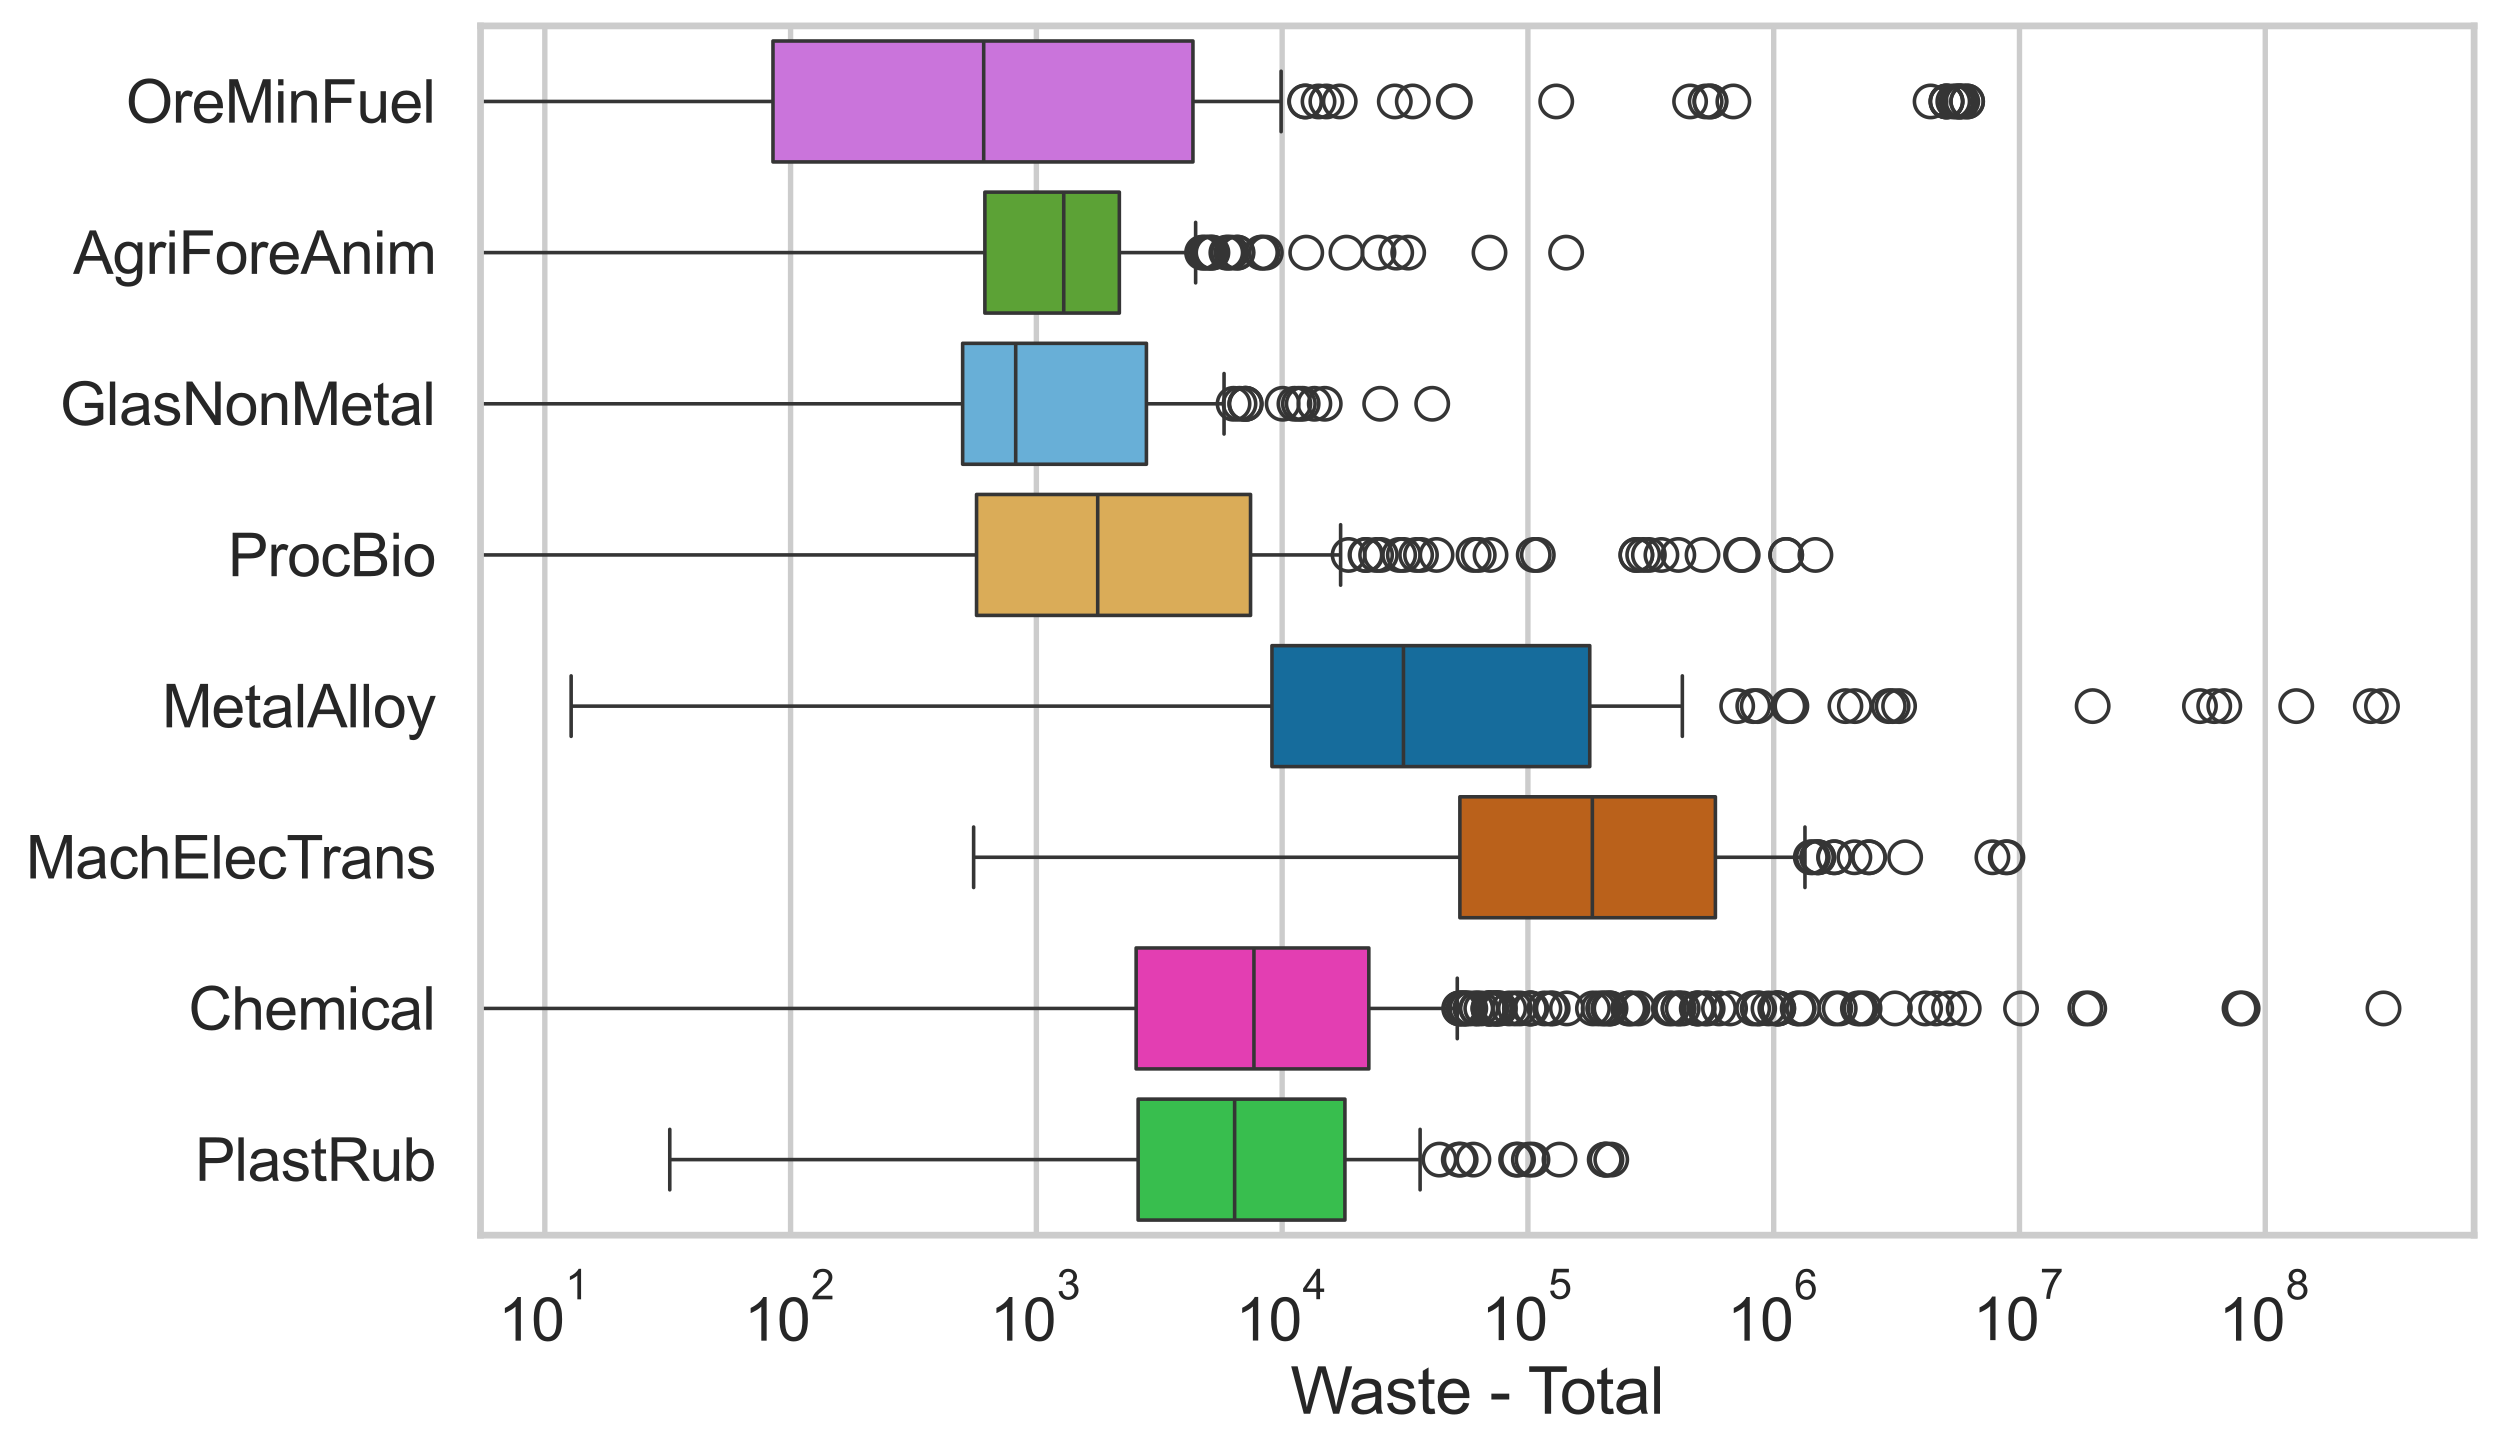 <?xml version="1.0" encoding="utf-8" standalone="no"?>
<!DOCTYPE svg PUBLIC "-//W3C//DTD SVG 1.1//EN"
  "http://www.w3.org/Graphics/SVG/1.1/DTD/svg11.dtd">
<svg xmlns:xlink="http://www.w3.org/1999/xlink" width="695.577pt" height="404.121pt" viewBox="0 0 695.577 404.121" xmlns="http://www.w3.org/2000/svg" version="1.1">
 <defs>
  <style type="text/css">*{stroke-linejoin: round; stroke-linecap: butt}</style>
 </defs>
 <g id="figure_1">
  <g id="patch_1">
   <path d="M 0 404.121 
L 695.577 404.121 
L 695.577 0 
L 0 0 
z
" style="fill: #ffffff"/>
  </g>
  <g id="axes_1">
   <g id="patch_2">
    <path d="M 133.697 343.665 
L 688.377 343.665 
L 688.377 7.2 
L 133.697 7.2 
z
" style="fill: #ffffff"/>
   </g>
   <g id="matplotlib.axis_1">
    <g id="xtick_1">
     <g id="line2d_1">
      <path d="M 151.581 343.665 
L 151.581 7.2 
" clip-path="url(#p5fdd791718)" style="fill: none; stroke: #cccccc; stroke-width: 1.5; stroke-linecap: round"/>
     </g>
     <g id="text_1">
      <!-- $\mathdefault{10^{1}}$ -->
      <g style="fill: #262626" transform="translate(138.628 373.18) scale(0.165 -0.165)">
       <defs>
        <path id="ArialMT-31" d="M 2384 0 
L 1822 0 
L 1822 3584 
Q 1619 3391 1289 3197 
Q 959 3003 697 2906 
L 697 3450 
Q 1169 3672 1522 3987 
Q 1875 4303 2022 4600 
L 2384 4600 
L 2384 0 
z
" transform="scale(0.016)"/>
        <path id="ArialMT-30" d="M 266 2259 
Q 266 3072 433 3567 
Q 600 4063 929 4331 
Q 1259 4600 1759 4600 
Q 2128 4600 2406 4451 
Q 2684 4303 2865 4023 
Q 3047 3744 3150 3342 
Q 3253 2941 3253 2259 
Q 3253 1453 3087 958 
Q 2922 463 2592 192 
Q 2263 -78 1759 -78 
Q 1097 -78 719 397 
Q 266 969 266 2259 
z
M 844 2259 
Q 844 1131 1108 757 
Q 1372 384 1759 384 
Q 2147 384 2411 759 
Q 2675 1134 2675 2259 
Q 2675 3391 2411 3762 
Q 2147 4134 1753 4134 
Q 1366 4134 1134 3806 
Q 844 3388 844 2259 
z
" transform="scale(0.016)"/>
       </defs>
       <use xlink:href="#ArialMT-31" transform="translate(0 0.994)"/>
       <use xlink:href="#ArialMT-30" transform="translate(55.615 0.994)"/>
       <use xlink:href="#ArialMT-31" transform="translate(112.973 70.688) scale(0.7)"/>
      </g>
     </g>
    </g>
    <g id="xtick_2">
     <g id="line2d_2">
      <path d="M 219.964 343.665 
L 219.964 7.2 
" clip-path="url(#p5fdd791718)" style="fill: none; stroke: #cccccc; stroke-width: 1.5; stroke-linecap: round"/>
     </g>
     <g id="text_2">
      <!-- $\mathdefault{10^{2}}$ -->
      <g style="fill: #262626" transform="translate(207.012 373.18) scale(0.165 -0.165)">
       <defs>
        <path id="ArialMT-32" d="M 3222 541 
L 3222 0 
L 194 0 
Q 188 203 259 391 
Q 375 700 629 1000 
Q 884 1300 1366 1694 
Q 2113 2306 2375 2664 
Q 2638 3022 2638 3341 
Q 2638 3675 2398 3904 
Q 2159 4134 1775 4134 
Q 1369 4134 1125 3890 
Q 881 3647 878 3216 
L 300 3275 
Q 359 3922 746 4261 
Q 1134 4600 1788 4600 
Q 2447 4600 2831 4234 
Q 3216 3869 3216 3328 
Q 3216 3053 3103 2787 
Q 2991 2522 2730 2228 
Q 2469 1934 1863 1422 
Q 1356 997 1212 845 
Q 1069 694 975 541 
L 3222 541 
z
" transform="scale(0.016)"/>
       </defs>
       <use xlink:href="#ArialMT-31" transform="translate(0 0.994)"/>
       <use xlink:href="#ArialMT-30" transform="translate(55.615 0.994)"/>
       <use xlink:href="#ArialMT-32" transform="translate(112.973 70.688) scale(0.7)"/>
      </g>
     </g>
    </g>
    <g id="xtick_3">
     <g id="line2d_3">
      <path d="M 288.347 343.665 
L 288.347 7.2 
" clip-path="url(#p5fdd791718)" style="fill: none; stroke: #cccccc; stroke-width: 1.5; stroke-linecap: round"/>
     </g>
     <g id="text_3">
      <!-- $\mathdefault{10^{3}}$ -->
      <g style="fill: #262626" transform="translate(275.395 373.18) scale(0.165 -0.165)">
       <defs>
        <path id="ArialMT-33" d="M 269 1209 
L 831 1284 
Q 928 806 1161 595 
Q 1394 384 1728 384 
Q 2125 384 2398 659 
Q 2672 934 2672 1341 
Q 2672 1728 2419 1979 
Q 2166 2231 1775 2231 
Q 1616 2231 1378 2169 
L 1441 2663 
Q 1497 2656 1531 2656 
Q 1891 2656 2178 2843 
Q 2466 3031 2466 3422 
Q 2466 3731 2256 3934 
Q 2047 4138 1716 4138 
Q 1388 4138 1169 3931 
Q 950 3725 888 3313 
L 325 3413 
Q 428 3978 793 4289 
Q 1159 4600 1703 4600 
Q 2078 4600 2393 4439 
Q 2709 4278 2876 4000 
Q 3044 3722 3044 3409 
Q 3044 3113 2884 2869 
Q 2725 2625 2413 2481 
Q 2819 2388 3044 2092 
Q 3269 1797 3269 1353 
Q 3269 753 2831 336 
Q 2394 -81 1725 -81 
Q 1122 -81 723 278 
Q 325 638 269 1209 
z
" transform="scale(0.016)"/>
       </defs>
       <use xlink:href="#ArialMT-31" transform="translate(0 0.994)"/>
       <use xlink:href="#ArialMT-30" transform="translate(55.615 0.994)"/>
       <use xlink:href="#ArialMT-33" transform="translate(112.973 70.688) scale(0.7)"/>
      </g>
     </g>
    </g>
    <g id="xtick_4">
     <g id="line2d_4">
      <path d="M 356.731 343.665 
L 356.731 7.2 
" clip-path="url(#p5fdd791718)" style="fill: none; stroke: #cccccc; stroke-width: 1.5; stroke-linecap: round"/>
     </g>
     <g id="text_4">
      <!-- $\mathdefault{10^{4}}$ -->
      <g style="fill: #262626" transform="translate(343.778 373.015) scale(0.165 -0.165)">
       <defs>
        <path id="ArialMT-34" d="M 2069 0 
L 2069 1097 
L 81 1097 
L 81 1613 
L 2172 4581 
L 2631 4581 
L 2631 1613 
L 3250 1613 
L 3250 1097 
L 2631 1097 
L 2631 0 
L 2069 0 
z
M 2069 1613 
L 2069 3678 
L 634 1613 
L 2069 1613 
z
" transform="scale(0.016)"/>
       </defs>
       <use xlink:href="#ArialMT-31" transform="translate(0 0.202)"/>
       <use xlink:href="#ArialMT-30" transform="translate(55.615 0.202)"/>
       <use xlink:href="#ArialMT-34" transform="translate(112.973 69.895) scale(0.7)"/>
      </g>
     </g>
    </g>
    <g id="xtick_5">
     <g id="line2d_5">
      <path d="M 425.114 343.665 
L 425.114 7.2 
" clip-path="url(#p5fdd791718)" style="fill: none; stroke: #cccccc; stroke-width: 1.5; stroke-linecap: round"/>
     </g>
     <g id="text_5">
      <!-- $\mathdefault{10^{5}}$ -->
      <g style="fill: #262626" transform="translate(412.162 373.015) scale(0.165 -0.165)">
       <defs>
        <path id="ArialMT-35" d="M 266 1200 
L 856 1250 
Q 922 819 1161 601 
Q 1400 384 1738 384 
Q 2144 384 2425 690 
Q 2706 997 2706 1503 
Q 2706 1984 2436 2262 
Q 2166 2541 1728 2541 
Q 1456 2541 1237 2417 
Q 1019 2294 894 2097 
L 366 2166 
L 809 4519 
L 3088 4519 
L 3088 3981 
L 1259 3981 
L 1013 2750 
Q 1425 3038 1878 3038 
Q 2478 3038 2890 2622 
Q 3303 2206 3303 1553 
Q 3303 931 2941 478 
Q 2500 -78 1738 -78 
Q 1113 -78 717 272 
Q 322 622 266 1200 
z
" transform="scale(0.016)"/>
       </defs>
       <use xlink:href="#ArialMT-31" transform="translate(0 0.88)"/>
       <use xlink:href="#ArialMT-30" transform="translate(55.615 0.88)"/>
       <use xlink:href="#ArialMT-35" transform="translate(112.973 70.573) scale(0.7)"/>
      </g>
     </g>
    </g>
    <g id="xtick_6">
     <g id="line2d_6">
      <path d="M 493.497 343.665 
L 493.497 7.2 
" clip-path="url(#p5fdd791718)" style="fill: none; stroke: #cccccc; stroke-width: 1.5; stroke-linecap: round"/>
     </g>
     <g id="text_6">
      <!-- $\mathdefault{10^{6}}$ -->
      <g style="fill: #262626" transform="translate(480.545 373.18) scale(0.165 -0.165)">
       <defs>
        <path id="ArialMT-36" d="M 3184 3459 
L 2625 3416 
Q 2550 3747 2413 3897 
Q 2184 4138 1850 4138 
Q 1581 4138 1378 3988 
Q 1113 3794 959 3422 
Q 806 3050 800 2363 
Q 1003 2672 1297 2822 
Q 1591 2972 1913 2972 
Q 2475 2972 2870 2558 
Q 3266 2144 3266 1488 
Q 3266 1056 3080 686 
Q 2894 316 2569 119 
Q 2244 -78 1831 -78 
Q 1128 -78 684 439 
Q 241 956 241 2144 
Q 241 3472 731 4075 
Q 1159 4600 1884 4600 
Q 2425 4600 2770 4297 
Q 3116 3994 3184 3459 
z
M 888 1484 
Q 888 1194 1011 928 
Q 1134 663 1356 523 
Q 1578 384 1822 384 
Q 2178 384 2434 671 
Q 2691 959 2691 1453 
Q 2691 1928 2437 2201 
Q 2184 2475 1800 2475 
Q 1419 2475 1153 2201 
Q 888 1928 888 1484 
z
" transform="scale(0.016)"/>
       </defs>
       <use xlink:href="#ArialMT-31" transform="translate(0 0.994)"/>
       <use xlink:href="#ArialMT-30" transform="translate(55.615 0.994)"/>
       <use xlink:href="#ArialMT-36" transform="translate(112.973 70.688) scale(0.7)"/>
      </g>
     </g>
    </g>
    <g id="xtick_7">
     <g id="line2d_7">
      <path d="M 561.881 343.665 
L 561.881 7.2 
" clip-path="url(#p5fdd791718)" style="fill: none; stroke: #cccccc; stroke-width: 1.5; stroke-linecap: round"/>
     </g>
     <g id="text_7">
      <!-- $\mathdefault{10^{7}}$ -->
      <g style="fill: #262626" transform="translate(548.928 373.015) scale(0.165 -0.165)">
       <defs>
        <path id="ArialMT-37" d="M 303 3981 
L 303 4522 
L 3269 4522 
L 3269 4084 
Q 2831 3619 2401 2847 
Q 1972 2075 1738 1259 
Q 1569 684 1522 0 
L 944 0 
Q 953 541 1156 1306 
Q 1359 2072 1739 2783 
Q 2119 3494 2547 3981 
L 303 3981 
z
" transform="scale(0.016)"/>
       </defs>
       <use xlink:href="#ArialMT-31" transform="translate(0 0.847)"/>
       <use xlink:href="#ArialMT-30" transform="translate(55.615 0.847)"/>
       <use xlink:href="#ArialMT-37" transform="translate(112.973 70.541) scale(0.7)"/>
      </g>
     </g>
    </g>
    <g id="xtick_8">
     <g id="line2d_8">
      <path d="M 630.264 343.665 
L 630.264 7.2 
" clip-path="url(#p5fdd791718)" style="fill: none; stroke: #cccccc; stroke-width: 1.5; stroke-linecap: round"/>
     </g>
     <g id="text_8">
      <!-- $\mathdefault{10^{8}}$ -->
      <g style="fill: #262626" transform="translate(617.311 373.18) scale(0.165 -0.165)">
       <defs>
        <path id="ArialMT-38" d="M 1131 2484 
Q 781 2613 612 2850 
Q 444 3088 444 3419 
Q 444 3919 803 4259 
Q 1163 4600 1759 4600 
Q 2359 4600 2725 4251 
Q 3091 3903 3091 3403 
Q 3091 3084 2923 2848 
Q 2756 2613 2416 2484 
Q 2838 2347 3058 2040 
Q 3278 1734 3278 1309 
Q 3278 722 2862 322 
Q 2447 -78 1769 -78 
Q 1091 -78 675 323 
Q 259 725 259 1325 
Q 259 1772 486 2073 
Q 713 2375 1131 2484 
z
M 1019 3438 
Q 1019 3113 1228 2906 
Q 1438 2700 1772 2700 
Q 2097 2700 2305 2904 
Q 2513 3109 2513 3406 
Q 2513 3716 2298 3927 
Q 2084 4138 1766 4138 
Q 1444 4138 1231 3931 
Q 1019 3725 1019 3438 
z
M 838 1322 
Q 838 1081 952 856 
Q 1066 631 1291 507 
Q 1516 384 1775 384 
Q 2178 384 2440 643 
Q 2703 903 2703 1303 
Q 2703 1709 2433 1975 
Q 2163 2241 1756 2241 
Q 1359 2241 1098 1978 
Q 838 1716 838 1322 
z
" transform="scale(0.016)"/>
       </defs>
       <use xlink:href="#ArialMT-31" transform="translate(0 0.994)"/>
       <use xlink:href="#ArialMT-30" transform="translate(55.615 0.994)"/>
       <use xlink:href="#ArialMT-38" transform="translate(112.973 70.688) scale(0.7)"/>
      </g>
     </g>
    </g>
    <g id="xtick_9"/>
    <g id="xtick_10"/>
    <g id="xtick_11"/>
    <g id="xtick_12"/>
    <g id="xtick_13"/>
    <g id="xtick_14"/>
    <g id="xtick_15"/>
    <g id="xtick_16"/>
    <g id="xtick_17"/>
    <g id="xtick_18"/>
    <g id="xtick_19"/>
    <g id="xtick_20"/>
    <g id="xtick_21"/>
    <g id="xtick_22"/>
    <g id="xtick_23"/>
    <g id="xtick_24"/>
    <g id="xtick_25"/>
    <g id="xtick_26"/>
    <g id="xtick_27"/>
    <g id="xtick_28"/>
    <g id="xtick_29"/>
    <g id="xtick_30"/>
    <g id="xtick_31"/>
    <g id="xtick_32"/>
    <g id="xtick_33"/>
    <g id="xtick_34"/>
    <g id="xtick_35"/>
    <g id="xtick_36"/>
    <g id="xtick_37"/>
    <g id="xtick_38"/>
    <g id="xtick_39"/>
    <g id="xtick_40"/>
    <g id="xtick_41"/>
    <g id="xtick_42"/>
    <g id="xtick_43"/>
    <g id="xtick_44"/>
    <g id="xtick_45"/>
    <g id="xtick_46"/>
    <g id="xtick_47"/>
    <g id="xtick_48"/>
    <g id="xtick_49"/>
    <g id="xtick_50"/>
    <g id="xtick_51"/>
    <g id="xtick_52"/>
    <g id="xtick_53"/>
    <g id="xtick_54"/>
    <g id="xtick_55"/>
    <g id="xtick_56"/>
    <g id="xtick_57"/>
    <g id="xtick_58"/>
    <g id="xtick_59"/>
    <g id="xtick_60"/>
    <g id="xtick_61"/>
    <g id="xtick_62"/>
    <g id="xtick_63"/>
    <g id="xtick_64"/>
    <g id="xtick_65"/>
    <g id="xtick_66"/>
    <g id="xtick_67"/>
    <g id="xtick_68"/>
    <g id="xtick_69"/>
    <g id="xtick_70"/>
    <g id="xtick_71"/>
    <g id="xtick_72"/>
    <g id="xtick_73"/>
    <g id="xtick_74"/>
    <g id="text_9">
     <!-- Waste - Total -->
     <g style="fill: #262626" transform="translate(359.024 393.344) scale(0.18 -0.18)">
      <defs>
       <path id="ArialMT-57" d="M 1294 0 
L 78 4581 
L 700 4581 
L 1397 1578 
Q 1509 1106 1591 641 
Q 1766 1375 1797 1488 
L 2669 4581 
L 3400 4581 
L 4056 2263 
Q 4303 1400 4413 641 
Q 4500 1075 4641 1638 
L 5359 4581 
L 5969 4581 
L 4713 0 
L 4128 0 
L 3163 3491 
Q 3041 3928 3019 4028 
Q 2947 3713 2884 3491 
L 1913 0 
L 1294 0 
z
" transform="scale(0.016)"/>
       <path id="ArialMT-61" d="M 2588 409 
Q 2275 144 1986 34 
Q 1697 -75 1366 -75 
Q 819 -75 525 192 
Q 231 459 231 875 
Q 231 1119 342 1320 
Q 453 1522 633 1644 
Q 813 1766 1038 1828 
Q 1203 1872 1538 1913 
Q 2219 1994 2541 2106 
Q 2544 2222 2544 2253 
Q 2544 2597 2384 2738 
Q 2169 2928 1744 2928 
Q 1347 2928 1158 2789 
Q 969 2650 878 2297 
L 328 2372 
Q 403 2725 575 2942 
Q 747 3159 1072 3276 
Q 1397 3394 1825 3394 
Q 2250 3394 2515 3294 
Q 2781 3194 2906 3042 
Q 3031 2891 3081 2659 
Q 3109 2516 3109 2141 
L 3109 1391 
Q 3109 606 3145 398 
Q 3181 191 3288 0 
L 2700 0 
Q 2613 175 2588 409 
z
M 2541 1666 
Q 2234 1541 1622 1453 
Q 1275 1403 1131 1340 
Q 988 1278 909 1158 
Q 831 1038 831 891 
Q 831 666 1001 516 
Q 1172 366 1500 366 
Q 1825 366 2078 508 
Q 2331 650 2450 897 
Q 2541 1088 2541 1459 
L 2541 1666 
z
" transform="scale(0.016)"/>
       <path id="ArialMT-73" d="M 197 991 
L 753 1078 
Q 800 744 1014 566 
Q 1228 388 1613 388 
Q 2000 388 2187 545 
Q 2375 703 2375 916 
Q 2375 1106 2209 1216 
Q 2094 1291 1634 1406 
Q 1016 1563 777 1677 
Q 538 1791 414 1992 
Q 291 2194 291 2438 
Q 291 2659 392 2848 
Q 494 3038 669 3163 
Q 800 3259 1026 3326 
Q 1253 3394 1513 3394 
Q 1903 3394 2198 3281 
Q 2494 3169 2634 2976 
Q 2775 2784 2828 2463 
L 2278 2388 
Q 2241 2644 2061 2787 
Q 1881 2931 1553 2931 
Q 1166 2931 1000 2803 
Q 834 2675 834 2503 
Q 834 2394 903 2306 
Q 972 2216 1119 2156 
Q 1203 2125 1616 2013 
Q 2213 1853 2448 1751 
Q 2684 1650 2818 1456 
Q 2953 1263 2953 975 
Q 2953 694 2789 445 
Q 2625 197 2315 61 
Q 2006 -75 1616 -75 
Q 969 -75 630 194 
Q 291 463 197 991 
z
" transform="scale(0.016)"/>
       <path id="ArialMT-74" d="M 1650 503 
L 1731 6 
Q 1494 -44 1306 -44 
Q 1000 -44 831 53 
Q 663 150 594 308 
Q 525 466 525 972 
L 525 2881 
L 113 2881 
L 113 3319 
L 525 3319 
L 525 4141 
L 1084 4478 
L 1084 3319 
L 1650 3319 
L 1650 2881 
L 1084 2881 
L 1084 941 
Q 1084 700 1114 631 
Q 1144 563 1211 522 
Q 1278 481 1403 481 
Q 1497 481 1650 503 
z
" transform="scale(0.016)"/>
       <path id="ArialMT-65" d="M 2694 1069 
L 3275 997 
Q 3138 488 2766 206 
Q 2394 -75 1816 -75 
Q 1088 -75 661 373 
Q 234 822 234 1631 
Q 234 2469 665 2931 
Q 1097 3394 1784 3394 
Q 2450 3394 2872 2941 
Q 3294 2488 3294 1666 
Q 3294 1616 3291 1516 
L 816 1516 
Q 847 969 1125 678 
Q 1403 388 1819 388 
Q 2128 388 2347 550 
Q 2566 713 2694 1069 
z
M 847 1978 
L 2700 1978 
Q 2663 2397 2488 2606 
Q 2219 2931 1791 2931 
Q 1403 2931 1139 2672 
Q 875 2413 847 1978 
z
" transform="scale(0.016)"/>
       <path id="ArialMT-20" transform="scale(0.016)"/>
       <path id="ArialMT-2d" d="M 203 1375 
L 203 1941 
L 1931 1941 
L 1931 1375 
L 203 1375 
z
" transform="scale(0.016)"/>
       <path id="ArialMT-54" d="M 1659 0 
L 1659 4041 
L 150 4041 
L 150 4581 
L 3781 4581 
L 3781 4041 
L 2266 4041 
L 2266 0 
L 1659 0 
z
" transform="scale(0.016)"/>
       <path id="ArialMT-6f" d="M 213 1659 
Q 213 2581 725 3025 
Q 1153 3394 1769 3394 
Q 2453 3394 2887 2945 
Q 3322 2497 3322 1706 
Q 3322 1066 3130 698 
Q 2938 331 2570 128 
Q 2203 -75 1769 -75 
Q 1072 -75 642 372 
Q 213 819 213 1659 
z
M 791 1659 
Q 791 1022 1069 705 
Q 1347 388 1769 388 
Q 2188 388 2466 706 
Q 2744 1025 2744 1678 
Q 2744 2294 2464 2611 
Q 2184 2928 1769 2928 
Q 1347 2928 1069 2612 
Q 791 2297 791 1659 
z
" transform="scale(0.016)"/>
       <path id="ArialMT-6c" d="M 409 0 
L 409 4581 
L 972 4581 
L 972 0 
L 409 0 
z
" transform="scale(0.016)"/>
      </defs>
      <use xlink:href="#ArialMT-57"/>
      <use xlink:href="#ArialMT-61" transform="translate(90.635 0)"/>
      <use xlink:href="#ArialMT-73" transform="translate(146.25 0)"/>
      <use xlink:href="#ArialMT-74" transform="translate(196.25 0)"/>
      <use xlink:href="#ArialMT-65" transform="translate(224.033 0)"/>
      <use xlink:href="#ArialMT-20" transform="translate(279.648 0)"/>
      <use xlink:href="#ArialMT-2d" transform="translate(307.432 0)"/>
      <use xlink:href="#ArialMT-20" transform="translate(340.732 0)"/>
      <use xlink:href="#ArialMT-54" transform="translate(366.766 0)"/>
      <use xlink:href="#ArialMT-6f" transform="translate(416.725 0)"/>
      <use xlink:href="#ArialMT-74" transform="translate(472.34 0)"/>
      <use xlink:href="#ArialMT-61" transform="translate(500.123 0)"/>
      <use xlink:href="#ArialMT-6c" transform="translate(555.738 0)"/>
     </g>
    </g>
   </g>
   <g id="matplotlib.axis_2">
    <g id="ytick_1">
     <g id="text_10">
      <!-- OreMinFuel -->
      <g style="fill: #262626" transform="translate(35.013 34.134) scale(0.165 -0.165)">
       <defs>
        <path id="ArialMT-4f" d="M 309 2231 
Q 309 3372 921 4017 
Q 1534 4663 2503 4663 
Q 3138 4663 3647 4359 
Q 4156 4056 4423 3514 
Q 4691 2972 4691 2284 
Q 4691 1588 4409 1038 
Q 4128 488 3612 205 
Q 3097 -78 2500 -78 
Q 1853 -78 1343 234 
Q 834 547 571 1087 
Q 309 1628 309 2231 
z
M 934 2222 
Q 934 1394 1379 917 
Q 1825 441 2497 441 
Q 3181 441 3623 922 
Q 4066 1403 4066 2288 
Q 4066 2847 3877 3264 
Q 3688 3681 3323 3911 
Q 2959 4141 2506 4141 
Q 1863 4141 1398 3698 
Q 934 3256 934 2222 
z
" transform="scale(0.016)"/>
        <path id="ArialMT-72" d="M 416 0 
L 416 3319 
L 922 3319 
L 922 2816 
Q 1116 3169 1280 3281 
Q 1444 3394 1641 3394 
Q 1925 3394 2219 3213 
L 2025 2691 
Q 1819 2813 1613 2813 
Q 1428 2813 1281 2702 
Q 1134 2591 1072 2394 
Q 978 2094 978 1738 
L 978 0 
L 416 0 
z
" transform="scale(0.016)"/>
        <path id="ArialMT-4d" d="M 475 0 
L 475 4581 
L 1388 4581 
L 2472 1338 
Q 2622 884 2691 659 
Q 2769 909 2934 1394 
L 4031 4581 
L 4847 4581 
L 4847 0 
L 4263 0 
L 4263 3834 
L 2931 0 
L 2384 0 
L 1059 3900 
L 1059 0 
L 475 0 
z
" transform="scale(0.016)"/>
        <path id="ArialMT-69" d="M 425 3934 
L 425 4581 
L 988 4581 
L 988 3934 
L 425 3934 
z
M 425 0 
L 425 3319 
L 988 3319 
L 988 0 
L 425 0 
z
" transform="scale(0.016)"/>
        <path id="ArialMT-6e" d="M 422 0 
L 422 3319 
L 928 3319 
L 928 2847 
Q 1294 3394 1984 3394 
Q 2284 3394 2536 3286 
Q 2788 3178 2913 3003 
Q 3038 2828 3088 2588 
Q 3119 2431 3119 2041 
L 3119 0 
L 2556 0 
L 2556 2019 
Q 2556 2363 2490 2533 
Q 2425 2703 2258 2804 
Q 2091 2906 1866 2906 
Q 1506 2906 1245 2678 
Q 984 2450 984 1813 
L 984 0 
L 422 0 
z
" transform="scale(0.016)"/>
        <path id="ArialMT-46" d="M 525 0 
L 525 4581 
L 3616 4581 
L 3616 4041 
L 1131 4041 
L 1131 2622 
L 3281 2622 
L 3281 2081 
L 1131 2081 
L 1131 0 
L 525 0 
z
" transform="scale(0.016)"/>
        <path id="ArialMT-75" d="M 2597 0 
L 2597 488 
Q 2209 -75 1544 -75 
Q 1250 -75 995 37 
Q 741 150 617 320 
Q 494 491 444 738 
Q 409 903 409 1263 
L 409 3319 
L 972 3319 
L 972 1478 
Q 972 1038 1006 884 
Q 1059 663 1231 536 
Q 1403 409 1656 409 
Q 1909 409 2131 539 
Q 2353 669 2445 892 
Q 2538 1116 2538 1541 
L 2538 3319 
L 3100 3319 
L 3100 0 
L 2597 0 
z
" transform="scale(0.016)"/>
       </defs>
       <use xlink:href="#ArialMT-4f"/>
       <use xlink:href="#ArialMT-72" transform="translate(77.783 0)"/>
       <use xlink:href="#ArialMT-65" transform="translate(111.084 0)"/>
       <use xlink:href="#ArialMT-4d" transform="translate(166.699 0)"/>
       <use xlink:href="#ArialMT-69" transform="translate(250 0)"/>
       <use xlink:href="#ArialMT-6e" transform="translate(272.217 0)"/>
       <use xlink:href="#ArialMT-46" transform="translate(327.832 0)"/>
       <use xlink:href="#ArialMT-75" transform="translate(388.916 0)"/>
       <use xlink:href="#ArialMT-65" transform="translate(444.531 0)"/>
       <use xlink:href="#ArialMT-6c" transform="translate(500.146 0)"/>
      </g>
     </g>
    </g>
    <g id="ytick_2">
     <g id="text_11">
      <!-- AgriForeAnim -->
      <g style="fill: #262626" transform="translate(20.341 76.192) scale(0.165 -0.165)">
       <defs>
        <path id="ArialMT-41" d="M -9 0 
L 1750 4581 
L 2403 4581 
L 4278 0 
L 3588 0 
L 3053 1388 
L 1138 1388 
L 634 0 
L -9 0 
z
M 1313 1881 
L 2866 1881 
L 2388 3150 
Q 2169 3728 2063 4100 
Q 1975 3659 1816 3225 
L 1313 1881 
z
" transform="scale(0.016)"/>
        <path id="ArialMT-67" d="M 319 -275 
L 866 -356 
Q 900 -609 1056 -725 
Q 1266 -881 1628 -881 
Q 2019 -881 2231 -725 
Q 2444 -569 2519 -288 
Q 2563 -116 2559 434 
Q 2191 0 1641 0 
Q 956 0 581 494 
Q 206 988 206 1678 
Q 206 2153 378 2554 
Q 550 2956 876 3175 
Q 1203 3394 1644 3394 
Q 2231 3394 2613 2919 
L 2613 3319 
L 3131 3319 
L 3131 450 
Q 3131 -325 2973 -648 
Q 2816 -972 2473 -1159 
Q 2131 -1347 1631 -1347 
Q 1038 -1347 672 -1080 
Q 306 -813 319 -275 
z
M 784 1719 
Q 784 1066 1043 766 
Q 1303 466 1694 466 
Q 2081 466 2343 764 
Q 2606 1063 2606 1700 
Q 2606 2309 2336 2618 
Q 2066 2928 1684 2928 
Q 1309 2928 1046 2623 
Q 784 2319 784 1719 
z
" transform="scale(0.016)"/>
        <path id="ArialMT-6d" d="M 422 0 
L 422 3319 
L 925 3319 
L 925 2853 
Q 1081 3097 1340 3245 
Q 1600 3394 1931 3394 
Q 2300 3394 2536 3241 
Q 2772 3088 2869 2813 
Q 3263 3394 3894 3394 
Q 4388 3394 4653 3120 
Q 4919 2847 4919 2278 
L 4919 0 
L 4359 0 
L 4359 2091 
Q 4359 2428 4304 2576 
Q 4250 2725 4106 2815 
Q 3963 2906 3769 2906 
Q 3419 2906 3187 2673 
Q 2956 2441 2956 1928 
L 2956 0 
L 2394 0 
L 2394 2156 
Q 2394 2531 2256 2718 
Q 2119 2906 1806 2906 
Q 1569 2906 1367 2781 
Q 1166 2656 1075 2415 
Q 984 2175 984 1722 
L 984 0 
L 422 0 
z
" transform="scale(0.016)"/>
       </defs>
       <use xlink:href="#ArialMT-41"/>
       <use xlink:href="#ArialMT-67" transform="translate(66.699 0)"/>
       <use xlink:href="#ArialMT-72" transform="translate(122.314 0)"/>
       <use xlink:href="#ArialMT-69" transform="translate(155.615 0)"/>
       <use xlink:href="#ArialMT-46" transform="translate(177.832 0)"/>
       <use xlink:href="#ArialMT-6f" transform="translate(238.916 0)"/>
       <use xlink:href="#ArialMT-72" transform="translate(294.531 0)"/>
       <use xlink:href="#ArialMT-65" transform="translate(327.832 0)"/>
       <use xlink:href="#ArialMT-41" transform="translate(383.447 0)"/>
       <use xlink:href="#ArialMT-6e" transform="translate(450.146 0)"/>
       <use xlink:href="#ArialMT-69" transform="translate(505.762 0)"/>
       <use xlink:href="#ArialMT-6d" transform="translate(527.979 0)"/>
      </g>
     </g>
    </g>
    <g id="ytick_3">
     <g id="text_12">
      <!-- GlasNonMetal -->
      <g style="fill: #262626" transform="translate(16.659 118.25) scale(0.165 -0.165)">
       <defs>
        <path id="ArialMT-47" d="M 2638 1797 
L 2638 2334 
L 4578 2338 
L 4578 638 
Q 4131 281 3656 101 
Q 3181 -78 2681 -78 
Q 2006 -78 1454 211 
Q 903 500 622 1047 
Q 341 1594 341 2269 
Q 341 2938 620 3517 
Q 900 4097 1425 4378 
Q 1950 4659 2634 4659 
Q 3131 4659 3532 4498 
Q 3934 4338 4162 4050 
Q 4391 3763 4509 3300 
L 3963 3150 
Q 3859 3500 3706 3700 
Q 3553 3900 3268 4020 
Q 2984 4141 2638 4141 
Q 2222 4141 1919 4014 
Q 1616 3888 1430 3681 
Q 1244 3475 1141 3228 
Q 966 2803 966 2306 
Q 966 1694 1177 1281 
Q 1388 869 1791 669 
Q 2194 469 2647 469 
Q 3041 469 3416 620 
Q 3791 772 3984 944 
L 3984 1797 
L 2638 1797 
z
" transform="scale(0.016)"/>
        <path id="ArialMT-4e" d="M 488 0 
L 488 4581 
L 1109 4581 
L 3516 984 
L 3516 4581 
L 4097 4581 
L 4097 0 
L 3475 0 
L 1069 3600 
L 1069 0 
L 488 0 
z
" transform="scale(0.016)"/>
       </defs>
       <use xlink:href="#ArialMT-47"/>
       <use xlink:href="#ArialMT-6c" transform="translate(77.783 0)"/>
       <use xlink:href="#ArialMT-61" transform="translate(100 0)"/>
       <use xlink:href="#ArialMT-73" transform="translate(155.615 0)"/>
       <use xlink:href="#ArialMT-4e" transform="translate(205.615 0)"/>
       <use xlink:href="#ArialMT-6f" transform="translate(277.832 0)"/>
       <use xlink:href="#ArialMT-6e" transform="translate(333.447 0)"/>
       <use xlink:href="#ArialMT-4d" transform="translate(389.062 0)"/>
       <use xlink:href="#ArialMT-65" transform="translate(472.363 0)"/>
       <use xlink:href="#ArialMT-74" transform="translate(527.979 0)"/>
       <use xlink:href="#ArialMT-61" transform="translate(555.762 0)"/>
       <use xlink:href="#ArialMT-6c" transform="translate(611.377 0)"/>
      </g>
     </g>
    </g>
    <g id="ytick_4">
     <g id="text_13">
      <!-- ProcBio -->
      <g style="fill: #262626" transform="translate(63.424 160.308) scale(0.165 -0.165)">
       <defs>
        <path id="ArialMT-50" d="M 494 0 
L 494 4581 
L 2222 4581 
Q 2678 4581 2919 4538 
Q 3256 4481 3484 4323 
Q 3713 4166 3852 3881 
Q 3991 3597 3991 3256 
Q 3991 2672 3619 2267 
Q 3247 1863 2275 1863 
L 1100 1863 
L 1100 0 
L 494 0 
z
M 1100 2403 
L 2284 2403 
Q 2872 2403 3119 2622 
Q 3366 2841 3366 3238 
Q 3366 3525 3220 3729 
Q 3075 3934 2838 4000 
Q 2684 4041 2272 4041 
L 1100 4041 
L 1100 2403 
z
" transform="scale(0.016)"/>
        <path id="ArialMT-63" d="M 2588 1216 
L 3141 1144 
Q 3050 572 2676 248 
Q 2303 -75 1759 -75 
Q 1078 -75 664 370 
Q 250 816 250 1647 
Q 250 2184 428 2587 
Q 606 2991 970 3192 
Q 1334 3394 1763 3394 
Q 2303 3394 2647 3120 
Q 2991 2847 3088 2344 
L 2541 2259 
Q 2463 2594 2264 2762 
Q 2066 2931 1784 2931 
Q 1359 2931 1093 2626 
Q 828 2322 828 1663 
Q 828 994 1084 691 
Q 1341 388 1753 388 
Q 2084 388 2306 591 
Q 2528 794 2588 1216 
z
" transform="scale(0.016)"/>
        <path id="ArialMT-42" d="M 469 0 
L 469 4581 
L 2188 4581 
Q 2713 4581 3030 4442 
Q 3347 4303 3526 4014 
Q 3706 3725 3706 3409 
Q 3706 3116 3547 2856 
Q 3388 2597 3066 2438 
Q 3481 2316 3704 2022 
Q 3928 1728 3928 1328 
Q 3928 1006 3792 729 
Q 3656 453 3456 303 
Q 3256 153 2954 76 
Q 2653 0 2216 0 
L 469 0 
z
M 1075 2656 
L 2066 2656 
Q 2469 2656 2644 2709 
Q 2875 2778 2992 2937 
Q 3109 3097 3109 3338 
Q 3109 3566 3000 3739 
Q 2891 3913 2687 3977 
Q 2484 4041 1991 4041 
L 1075 4041 
L 1075 2656 
z
M 1075 541 
L 2216 541 
Q 2509 541 2628 563 
Q 2838 600 2978 687 
Q 3119 775 3209 942 
Q 3300 1109 3300 1328 
Q 3300 1584 3169 1773 
Q 3038 1963 2805 2039 
Q 2572 2116 2134 2116 
L 1075 2116 
L 1075 541 
z
" transform="scale(0.016)"/>
       </defs>
       <use xlink:href="#ArialMT-50"/>
       <use xlink:href="#ArialMT-72" transform="translate(66.699 0)"/>
       <use xlink:href="#ArialMT-6f" transform="translate(100 0)"/>
       <use xlink:href="#ArialMT-63" transform="translate(155.615 0)"/>
       <use xlink:href="#ArialMT-42" transform="translate(205.615 0)"/>
       <use xlink:href="#ArialMT-69" transform="translate(272.314 0)"/>
       <use xlink:href="#ArialMT-6f" transform="translate(294.531 0)"/>
      </g>
     </g>
    </g>
    <g id="ytick_5">
     <g id="text_14">
      <!-- MetalAlloy -->
      <g style="fill: #262626" transform="translate(45.088 202.366) scale(0.165 -0.165)">
       <defs>
        <path id="ArialMT-79" d="M 397 -1278 
L 334 -750 
Q 519 -800 656 -800 
Q 844 -800 956 -737 
Q 1069 -675 1141 -563 
Q 1194 -478 1313 -144 
Q 1328 -97 1363 -6 
L 103 3319 
L 709 3319 
L 1400 1397 
Q 1534 1031 1641 628 
Q 1738 1016 1872 1384 
L 2581 3319 
L 3144 3319 
L 1881 -56 
Q 1678 -603 1566 -809 
Q 1416 -1088 1222 -1217 
Q 1028 -1347 759 -1347 
Q 597 -1347 397 -1278 
z
" transform="scale(0.016)"/>
       </defs>
       <use xlink:href="#ArialMT-4d"/>
       <use xlink:href="#ArialMT-65" transform="translate(83.301 0)"/>
       <use xlink:href="#ArialMT-74" transform="translate(138.916 0)"/>
       <use xlink:href="#ArialMT-61" transform="translate(166.699 0)"/>
       <use xlink:href="#ArialMT-6c" transform="translate(222.314 0)"/>
       <use xlink:href="#ArialMT-41" transform="translate(244.531 0)"/>
       <use xlink:href="#ArialMT-6c" transform="translate(311.23 0)"/>
       <use xlink:href="#ArialMT-6c" transform="translate(333.447 0)"/>
       <use xlink:href="#ArialMT-6f" transform="translate(355.664 0)"/>
       <use xlink:href="#ArialMT-79" transform="translate(411.279 0)"/>
      </g>
     </g>
    </g>
    <g id="ytick_6">
     <g id="text_15">
      <!-- MachElecTrans -->
      <g style="fill: #262626" transform="translate(7.2 244.425) scale(0.165 -0.165)">
       <defs>
        <path id="ArialMT-68" d="M 422 0 
L 422 4581 
L 984 4581 
L 984 2938 
Q 1378 3394 1978 3394 
Q 2347 3394 2619 3248 
Q 2891 3103 3008 2847 
Q 3125 2591 3125 2103 
L 3125 0 
L 2563 0 
L 2563 2103 
Q 2563 2525 2380 2717 
Q 2197 2909 1863 2909 
Q 1613 2909 1392 2779 
Q 1172 2650 1078 2428 
Q 984 2206 984 1816 
L 984 0 
L 422 0 
z
" transform="scale(0.016)"/>
        <path id="ArialMT-45" d="M 506 0 
L 506 4581 
L 3819 4581 
L 3819 4041 
L 1113 4041 
L 1113 2638 
L 3647 2638 
L 3647 2100 
L 1113 2100 
L 1113 541 
L 3925 541 
L 3925 0 
L 506 0 
z
" transform="scale(0.016)"/>
       </defs>
       <use xlink:href="#ArialMT-4d"/>
       <use xlink:href="#ArialMT-61" transform="translate(83.301 0)"/>
       <use xlink:href="#ArialMT-63" transform="translate(138.916 0)"/>
       <use xlink:href="#ArialMT-68" transform="translate(188.916 0)"/>
       <use xlink:href="#ArialMT-45" transform="translate(244.531 0)"/>
       <use xlink:href="#ArialMT-6c" transform="translate(311.23 0)"/>
       <use xlink:href="#ArialMT-65" transform="translate(333.447 0)"/>
       <use xlink:href="#ArialMT-63" transform="translate(389.062 0)"/>
       <use xlink:href="#ArialMT-54" transform="translate(439.062 0)"/>
       <use xlink:href="#ArialMT-72" transform="translate(496.396 0)"/>
       <use xlink:href="#ArialMT-61" transform="translate(529.697 0)"/>
       <use xlink:href="#ArialMT-6e" transform="translate(585.312 0)"/>
       <use xlink:href="#ArialMT-73" transform="translate(640.928 0)"/>
      </g>
     </g>
    </g>
    <g id="ytick_7">
     <g id="text_16">
      <!-- Chemical -->
      <g style="fill: #262626" transform="translate(52.428 286.483) scale(0.165 -0.165)">
       <defs>
        <path id="ArialMT-43" d="M 3763 1606 
L 4369 1453 
Q 4178 706 3683 314 
Q 3188 -78 2472 -78 
Q 1731 -78 1267 223 
Q 803 525 561 1097 
Q 319 1669 319 2325 
Q 319 3041 592 3573 
Q 866 4106 1370 4382 
Q 1875 4659 2481 4659 
Q 3169 4659 3637 4309 
Q 4106 3959 4291 3325 
L 3694 3184 
Q 3534 3684 3231 3912 
Q 2928 4141 2469 4141 
Q 1941 4141 1586 3887 
Q 1231 3634 1087 3207 
Q 944 2781 944 2328 
Q 944 1744 1114 1308 
Q 1284 872 1643 656 
Q 2003 441 2422 441 
Q 2931 441 3284 734 
Q 3638 1028 3763 1606 
z
" transform="scale(0.016)"/>
       </defs>
       <use xlink:href="#ArialMT-43"/>
       <use xlink:href="#ArialMT-68" transform="translate(72.217 0)"/>
       <use xlink:href="#ArialMT-65" transform="translate(127.832 0)"/>
       <use xlink:href="#ArialMT-6d" transform="translate(183.447 0)"/>
       <use xlink:href="#ArialMT-69" transform="translate(266.748 0)"/>
       <use xlink:href="#ArialMT-63" transform="translate(288.965 0)"/>
       <use xlink:href="#ArialMT-61" transform="translate(338.965 0)"/>
       <use xlink:href="#ArialMT-6c" transform="translate(394.58 0)"/>
      </g>
     </g>
    </g>
    <g id="ytick_8">
     <g id="text_17">
      <!-- PlastRub -->
      <g style="fill: #262626" transform="translate(54.248 328.541) scale(0.165 -0.165)">
       <defs>
        <path id="ArialMT-52" d="M 503 0 
L 503 4581 
L 2534 4581 
Q 3147 4581 3465 4457 
Q 3784 4334 3975 4021 
Q 4166 3709 4166 3331 
Q 4166 2844 3850 2509 
Q 3534 2175 2875 2084 
Q 3116 1969 3241 1856 
Q 3506 1613 3744 1247 
L 4541 0 
L 3778 0 
L 3172 953 
Q 2906 1366 2734 1584 
Q 2563 1803 2427 1890 
Q 2291 1978 2150 2013 
Q 2047 2034 1813 2034 
L 1109 2034 
L 1109 0 
L 503 0 
z
M 1109 2559 
L 2413 2559 
Q 2828 2559 3062 2645 
Q 3297 2731 3419 2920 
Q 3541 3109 3541 3331 
Q 3541 3656 3305 3865 
Q 3069 4075 2559 4075 
L 1109 4075 
L 1109 2559 
z
" transform="scale(0.016)"/>
        <path id="ArialMT-62" d="M 941 0 
L 419 0 
L 419 4581 
L 981 4581 
L 981 2947 
Q 1338 3394 1891 3394 
Q 2197 3394 2470 3270 
Q 2744 3147 2920 2923 
Q 3097 2700 3197 2384 
Q 3297 2069 3297 1709 
Q 3297 856 2875 390 
Q 2453 -75 1863 -75 
Q 1275 -75 941 416 
L 941 0 
z
M 934 1684 
Q 934 1088 1097 822 
Q 1363 388 1816 388 
Q 2184 388 2453 708 
Q 2722 1028 2722 1663 
Q 2722 2313 2464 2622 
Q 2206 2931 1841 2931 
Q 1472 2931 1203 2611 
Q 934 2291 934 1684 
z
" transform="scale(0.016)"/>
       </defs>
       <use xlink:href="#ArialMT-50"/>
       <use xlink:href="#ArialMT-6c" transform="translate(66.699 0)"/>
       <use xlink:href="#ArialMT-61" transform="translate(88.916 0)"/>
       <use xlink:href="#ArialMT-73" transform="translate(144.531 0)"/>
       <use xlink:href="#ArialMT-74" transform="translate(194.531 0)"/>
       <use xlink:href="#ArialMT-52" transform="translate(222.314 0)"/>
       <use xlink:href="#ArialMT-75" transform="translate(294.531 0)"/>
       <use xlink:href="#ArialMT-62" transform="translate(350.146 0)"/>
      </g>
     </g>
    </g>
   </g>
   <g id="patch_3">
    <path d="M 215.067 11.406 
L 215.067 45.052 
L 331.913 45.052 
L 331.913 11.406 
L 215.067 11.406 
z
" clip-path="url(#p5fdd791718)" style="fill: #ca74db; stroke: #353535; stroke-linejoin: miter"/>
   </g>
   <g id="line2d_9">
    <path d="M 215.067 28.229 
L -1 28.229 
" clip-path="url(#p5fdd791718)" style="fill: none; stroke: #353535"/>
   </g>
   <g id="line2d_10">
    <path d="M 331.913 28.229 
L 356.449 28.229 
" clip-path="url(#p5fdd791718)" style="fill: none; stroke: #353535"/>
   </g>
   <g id="line2d_11">
    <path clip-path="url(#p5fdd791718)" style="fill: none; stroke: #353535; stroke-linecap: round"/>
   </g>
   <g id="line2d_12">
    <path d="M 356.449 19.817 
L 356.449 36.641 
" clip-path="url(#p5fdd791718)" style="fill: none; stroke: #353535; stroke-linecap: round"/>
   </g>
   <g id="line2d_13">
    <defs>
     <path id="mb031764ac6" d="M 0 4.5 
C 1.193 4.5 2.338 4.026 3.182 3.182 
C 4.026 2.338 4.5 1.193 4.5 0 
C 4.5 -1.193 4.026 -2.338 3.182 -3.182 
C 2.338 -4.026 1.193 -4.5 0 -4.5 
C -1.193 -4.5 -2.338 -4.026 -3.182 -3.182 
C -4.026 -2.338 -4.5 -1.193 -4.5 0 
C -4.5 1.193 -4.026 2.338 -3.182 3.182 
C -2.338 4.026 -1.193 4.5 0 4.5 
z
" style="stroke: #353535"/>
    </defs>
    <g clip-path="url(#p5fdd791718)">
     <use xlink:href="#mb031764ac6" x="545.32" y="28.229" style="fill-opacity: 0; stroke: #353535"/>
     <use xlink:href="#mb031764ac6" x="541.608" y="28.229" style="fill-opacity: 0; stroke: #353535"/>
     <use xlink:href="#mb031764ac6" x="474.573" y="28.229" style="fill-opacity: 0; stroke: #353535"/>
     <use xlink:href="#mb031764ac6" x="393.073" y="28.229" style="fill-opacity: 0; stroke: #353535"/>
     <use xlink:href="#mb031764ac6" x="482.275" y="28.229" style="fill-opacity: 0; stroke: #353535"/>
     <use xlink:href="#mb031764ac6" x="404.775" y="28.229" style="fill-opacity: 0; stroke: #353535"/>
     <use xlink:href="#mb031764ac6" x="432.993" y="28.229" style="fill-opacity: 0; stroke: #353535"/>
     <use xlink:href="#mb031764ac6" x="363.222" y="28.229" style="fill-opacity: 0; stroke: #353535"/>
     <use xlink:href="#mb031764ac6" x="363.12" y="28.229" style="fill-opacity: 0; stroke: #353535"/>
     <use xlink:href="#mb031764ac6" x="547.308" y="28.229" style="fill-opacity: 0; stroke: #353535"/>
     <use xlink:href="#mb031764ac6" x="388.074" y="28.229" style="fill-opacity: 0; stroke: #353535"/>
     <use xlink:href="#mb031764ac6" x="475.953" y="28.229" style="fill-opacity: 0; stroke: #353535"/>
     <use xlink:href="#mb031764ac6" x="545.963" y="28.229" style="fill-opacity: 0; stroke: #353535"/>
     <use xlink:href="#mb031764ac6" x="544.347" y="28.229" style="fill-opacity: 0; stroke: #353535"/>
     <use xlink:href="#mb031764ac6" x="475.836" y="28.229" style="fill-opacity: 0; stroke: #353535"/>
     <use xlink:href="#mb031764ac6" x="541.593" y="28.229" style="fill-opacity: 0; stroke: #353535"/>
     <use xlink:href="#mb031764ac6" x="369.03" y="28.229" style="fill-opacity: 0; stroke: #353535"/>
     <use xlink:href="#mb031764ac6" x="545.056" y="28.229" style="fill-opacity: 0; stroke: #353535"/>
     <use xlink:href="#mb031764ac6" x="547.315" y="28.229" style="fill-opacity: 0; stroke: #353535"/>
     <use xlink:href="#mb031764ac6" x="372.751" y="28.229" style="fill-opacity: 0; stroke: #353535"/>
     <use xlink:href="#mb031764ac6" x="470.235" y="28.229" style="fill-opacity: 0; stroke: #353535"/>
     <use xlink:href="#mb031764ac6" x="404.51" y="28.229" style="fill-opacity: 0; stroke: #353535"/>
     <use xlink:href="#mb031764ac6" x="366.853" y="28.229" style="fill-opacity: 0; stroke: #353535"/>
     <use xlink:href="#mb031764ac6" x="541.533" y="28.229" style="fill-opacity: 0; stroke: #353535"/>
     <use xlink:href="#mb031764ac6" x="545.062" y="28.229" style="fill-opacity: 0; stroke: #353535"/>
     <use xlink:href="#mb031764ac6" x="543.466" y="28.229" style="fill-opacity: 0; stroke: #353535"/>
     <use xlink:href="#mb031764ac6" x="537.148" y="28.229" style="fill-opacity: 0; stroke: #353535"/>
    </g>
   </g>
   <g id="patch_4">
    <path d="M 274.022 53.464 
L 274.022 87.11 
L 311.435 87.11 
L 311.435 53.464 
L 274.022 53.464 
z
" clip-path="url(#p5fdd791718)" style="fill: #5ca236; stroke: #353535; stroke-linejoin: miter"/>
   </g>
   <g id="line2d_14">
    <path d="M 274.022 70.287 
L -1 70.287 
" clip-path="url(#p5fdd791718)" style="fill: none; stroke: #353535"/>
   </g>
   <g id="line2d_15">
    <path d="M 311.435 70.287 
L 332.662 70.287 
" clip-path="url(#p5fdd791718)" style="fill: none; stroke: #353535"/>
   </g>
   <g id="line2d_16">
    <path clip-path="url(#p5fdd791718)" style="fill: none; stroke: #353535; stroke-linecap: round"/>
   </g>
   <g id="line2d_17">
    <path d="M 332.662 61.875 
L 332.662 78.699 
" clip-path="url(#p5fdd791718)" style="fill: none; stroke: #353535; stroke-linecap: round"/>
   </g>
   <g id="line2d_18">
    <g clip-path="url(#p5fdd791718)">
     <use xlink:href="#mb031764ac6" x="335.821" y="70.287" style="fill-opacity: 0; stroke: #353535"/>
     <use xlink:href="#mb031764ac6" x="351.232" y="70.287" style="fill-opacity: 0; stroke: #353535"/>
     <use xlink:href="#mb031764ac6" x="337.337" y="70.287" style="fill-opacity: 0; stroke: #353535"/>
     <use xlink:href="#mb031764ac6" x="337.173" y="70.287" style="fill-opacity: 0; stroke: #353535"/>
     <use xlink:href="#mb031764ac6" x="363.437" y="70.287" style="fill-opacity: 0; stroke: #353535"/>
     <use xlink:href="#mb031764ac6" x="350.856" y="70.287" style="fill-opacity: 0; stroke: #353535"/>
     <use xlink:href="#mb031764ac6" x="344.201" y="70.287" style="fill-opacity: 0; stroke: #353535"/>
     <use xlink:href="#mb031764ac6" x="341.208" y="70.287" style="fill-opacity: 0; stroke: #353535"/>
     <use xlink:href="#mb031764ac6" x="435.745" y="70.287" style="fill-opacity: 0; stroke: #353535"/>
     <use xlink:href="#mb031764ac6" x="414.423" y="70.287" style="fill-opacity: 0; stroke: #353535"/>
     <use xlink:href="#mb031764ac6" x="391.798" y="70.287" style="fill-opacity: 0; stroke: #353535"/>
     <use xlink:href="#mb031764ac6" x="352.2" y="70.287" style="fill-opacity: 0; stroke: #353535"/>
     <use xlink:href="#mb031764ac6" x="344.343" y="70.287" style="fill-opacity: 0; stroke: #353535"/>
     <use xlink:href="#mb031764ac6" x="334.995" y="70.287" style="fill-opacity: 0; stroke: #353535"/>
     <use xlink:href="#mb031764ac6" x="388.467" y="70.287" style="fill-opacity: 0; stroke: #353535"/>
     <use xlink:href="#mb031764ac6" x="374.624" y="70.287" style="fill-opacity: 0; stroke: #353535"/>
     <use xlink:href="#mb031764ac6" x="383.538" y="70.287" style="fill-opacity: 0; stroke: #353535"/>
     <use xlink:href="#mb031764ac6" x="341.683" y="70.287" style="fill-opacity: 0; stroke: #353535"/>
     <use xlink:href="#mb031764ac6" x="336.509" y="70.287" style="fill-opacity: 0; stroke: #353535"/>
     <use xlink:href="#mb031764ac6" x="334.452" y="70.287" style="fill-opacity: 0; stroke: #353535"/>
     <use xlink:href="#mb031764ac6" x="342.602" y="70.287" style="fill-opacity: 0; stroke: #353535"/>
    </g>
   </g>
   <g id="patch_5">
    <path d="M 267.839 95.522 
L 267.839 129.168 
L 318.968 129.168 
L 318.968 95.522 
L 267.839 95.522 
z
" clip-path="url(#p5fdd791718)" style="fill: #68afd7; stroke: #353535; stroke-linejoin: miter"/>
   </g>
   <g id="line2d_19">
    <path d="M 267.839 112.345 
L -1 112.345 
" clip-path="url(#p5fdd791718)" style="fill: none; stroke: #353535"/>
   </g>
   <g id="line2d_20">
    <path d="M 318.968 112.345 
L 340.569 112.345 
" clip-path="url(#p5fdd791718)" style="fill: none; stroke: #353535"/>
   </g>
   <g id="line2d_21">
    <path clip-path="url(#p5fdd791718)" style="fill: none; stroke: #353535; stroke-linecap: round"/>
   </g>
   <g id="line2d_22">
    <path d="M 340.569 103.934 
L 340.569 120.757 
" clip-path="url(#p5fdd791718)" style="fill: none; stroke: #353535; stroke-linecap: round"/>
   </g>
   <g id="line2d_23">
    <g clip-path="url(#p5fdd791718)">
     <use xlink:href="#mb031764ac6" x="365.699" y="112.345" style="fill-opacity: 0; stroke: #353535"/>
     <use xlink:href="#mb031764ac6" x="346.491" y="112.345" style="fill-opacity: 0; stroke: #353535"/>
     <use xlink:href="#mb031764ac6" x="398.486" y="112.345" style="fill-opacity: 0; stroke: #353535"/>
     <use xlink:href="#mb031764ac6" x="361.392" y="112.345" style="fill-opacity: 0; stroke: #353535"/>
     <use xlink:href="#mb031764ac6" x="360.153" y="112.345" style="fill-opacity: 0; stroke: #353535"/>
     <use xlink:href="#mb031764ac6" x="344.879" y="112.345" style="fill-opacity: 0; stroke: #353535"/>
     <use xlink:href="#mb031764ac6" x="368.587" y="112.345" style="fill-opacity: 0; stroke: #353535"/>
     <use xlink:href="#mb031764ac6" x="384.013" y="112.345" style="fill-opacity: 0; stroke: #353535"/>
     <use xlink:href="#mb031764ac6" x="362.44" y="112.345" style="fill-opacity: 0; stroke: #353535"/>
     <use xlink:href="#mb031764ac6" x="346.492" y="112.345" style="fill-opacity: 0; stroke: #353535"/>
     <use xlink:href="#mb031764ac6" x="346.616" y="112.345" style="fill-opacity: 0; stroke: #353535"/>
     <use xlink:href="#mb031764ac6" x="356.875" y="112.345" style="fill-opacity: 0; stroke: #353535"/>
     <use xlink:href="#mb031764ac6" x="343.215" y="112.345" style="fill-opacity: 0; stroke: #353535"/>
    </g>
   </g>
   <g id="patch_6">
    <path d="M 271.707 137.58 
L 271.707 171.226 
L 347.938 171.226 
L 347.938 137.58 
L 271.707 137.58 
z
" clip-path="url(#p5fdd791718)" style="fill: #daac58; stroke: #353535; stroke-linejoin: miter"/>
   </g>
   <g id="line2d_24">
    <path d="M 271.707 154.403 
L -1 154.403 
" clip-path="url(#p5fdd791718)" style="fill: none; stroke: #353535"/>
   </g>
   <g id="line2d_25">
    <path d="M 347.938 154.403 
L 373.001 154.403 
" clip-path="url(#p5fdd791718)" style="fill: none; stroke: #353535"/>
   </g>
   <g id="line2d_26">
    <path clip-path="url(#p5fdd791718)" style="fill: none; stroke: #353535; stroke-linecap: round"/>
   </g>
   <g id="line2d_27">
    <path d="M 373.001 145.992 
L 373.001 162.815 
" clip-path="url(#p5fdd791718)" style="fill: none; stroke: #353535; stroke-linecap: round"/>
   </g>
   <g id="line2d_28">
    <g clip-path="url(#p5fdd791718)">
     <use xlink:href="#mb031764ac6" x="409.994" y="154.403" style="fill-opacity: 0; stroke: #353535"/>
     <use xlink:href="#mb031764ac6" x="496.971" y="154.403" style="fill-opacity: 0; stroke: #353535"/>
     <use xlink:href="#mb031764ac6" x="384.183" y="154.403" style="fill-opacity: 0; stroke: #353535"/>
     <use xlink:href="#mb031764ac6" x="399.691" y="154.403" style="fill-opacity: 0; stroke: #353535"/>
     <use xlink:href="#mb031764ac6" x="455.28" y="154.403" style="fill-opacity: 0; stroke: #353535"/>
     <use xlink:href="#mb031764ac6" x="427.869" y="154.403" style="fill-opacity: 0; stroke: #353535"/>
     <use xlink:href="#mb031764ac6" x="458.771" y="154.403" style="fill-opacity: 0; stroke: #353535"/>
     <use xlink:href="#mb031764ac6" x="473.694" y="154.403" style="fill-opacity: 0; stroke: #353535"/>
     <use xlink:href="#mb031764ac6" x="414.708" y="154.403" style="fill-opacity: 0; stroke: #353535"/>
     <use xlink:href="#mb031764ac6" x="375.215" y="154.403" style="fill-opacity: 0; stroke: #353535"/>
     <use xlink:href="#mb031764ac6" x="484.412" y="154.403" style="fill-opacity: 0; stroke: #353535"/>
     <use xlink:href="#mb031764ac6" x="496.968" y="154.403" style="fill-opacity: 0; stroke: #353535"/>
     <use xlink:href="#mb031764ac6" x="395.365" y="154.403" style="fill-opacity: 0; stroke: #353535"/>
     <use xlink:href="#mb031764ac6" x="505.1" y="154.403" style="fill-opacity: 0; stroke: #353535"/>
     <use xlink:href="#mb031764ac6" x="411.434" y="154.403" style="fill-opacity: 0; stroke: #353535"/>
     <use xlink:href="#mb031764ac6" x="455.301" y="154.403" style="fill-opacity: 0; stroke: #353535"/>
     <use xlink:href="#mb031764ac6" x="389.288" y="154.403" style="fill-opacity: 0; stroke: #353535"/>
     <use xlink:href="#mb031764ac6" x="466.962" y="154.403" style="fill-opacity: 0; stroke: #353535"/>
     <use xlink:href="#mb031764ac6" x="380.123" y="154.403" style="fill-opacity: 0; stroke: #353535"/>
     <use xlink:href="#mb031764ac6" x="462.257" y="154.403" style="fill-opacity: 0; stroke: #353535"/>
     <use xlink:href="#mb031764ac6" x="484.872" y="154.403" style="fill-opacity: 0; stroke: #353535"/>
     <use xlink:href="#mb031764ac6" x="382.877" y="154.403" style="fill-opacity: 0; stroke: #353535"/>
     <use xlink:href="#mb031764ac6" x="426.73" y="154.403" style="fill-opacity: 0; stroke: #353535"/>
     <use xlink:href="#mb031764ac6" x="390.582" y="154.403" style="fill-opacity: 0; stroke: #353535"/>
     <use xlink:href="#mb031764ac6" x="379.92" y="154.403" style="fill-opacity: 0; stroke: #353535"/>
     <use xlink:href="#mb031764ac6" x="457.182" y="154.403" style="fill-opacity: 0; stroke: #353535"/>
     <use xlink:href="#mb031764ac6" x="394.012" y="154.403" style="fill-opacity: 0; stroke: #353535"/>
    </g>
   </g>
   <g id="patch_7">
    <path d="M 353.898 179.638 
L 353.898 213.285 
L 442.317 213.285 
L 442.317 179.638 
L 353.898 179.638 
z
" clip-path="url(#p5fdd791718)" style="fill: #166c9c; stroke: #353535; stroke-linejoin: miter"/>
   </g>
   <g id="line2d_29">
    <path d="M 353.898 196.461 
L 158.91 196.461 
" clip-path="url(#p5fdd791718)" style="fill: none; stroke: #353535"/>
   </g>
   <g id="line2d_30">
    <path d="M 442.317 196.461 
L 468.081 196.461 
" clip-path="url(#p5fdd791718)" style="fill: none; stroke: #353535"/>
   </g>
   <g id="line2d_31">
    <path d="M 158.91 188.05 
L 158.91 204.873 
" clip-path="url(#p5fdd791718)" style="fill: none; stroke: #353535; stroke-linecap: round"/>
   </g>
   <g id="line2d_32">
    <path d="M 468.081 188.05 
L 468.081 204.873 
" clip-path="url(#p5fdd791718)" style="fill: none; stroke: #353535; stroke-linecap: round"/>
   </g>
   <g id="line2d_33">
    <g clip-path="url(#p5fdd791718)">
     <use xlink:href="#mb031764ac6" x="638.89" y="196.461" style="fill-opacity: 0; stroke: #353535"/>
     <use xlink:href="#mb031764ac6" x="525.516" y="196.461" style="fill-opacity: 0; stroke: #353535"/>
     <use xlink:href="#mb031764ac6" x="489.028" y="196.461" style="fill-opacity: 0; stroke: #353535"/>
     <use xlink:href="#mb031764ac6" x="612.1" y="196.461" style="fill-opacity: 0; stroke: #353535"/>
     <use xlink:href="#mb031764ac6" x="526.573" y="196.461" style="fill-opacity: 0; stroke: #353535"/>
     <use xlink:href="#mb031764ac6" x="513.452" y="196.461" style="fill-opacity: 0; stroke: #353535"/>
     <use xlink:href="#mb031764ac6" x="659.643" y="196.461" style="fill-opacity: 0; stroke: #353535"/>
     <use xlink:href="#mb031764ac6" x="662.736" y="196.461" style="fill-opacity: 0; stroke: #353535"/>
     <use xlink:href="#mb031764ac6" x="616.067" y="196.461" style="fill-opacity: 0; stroke: #353535"/>
     <use xlink:href="#mb031764ac6" x="497.568" y="196.461" style="fill-opacity: 0; stroke: #353535"/>
     <use xlink:href="#mb031764ac6" x="528.382" y="196.461" style="fill-opacity: 0; stroke: #353535"/>
     <use xlink:href="#mb031764ac6" x="582.242" y="196.461" style="fill-opacity: 0; stroke: #353535"/>
     <use xlink:href="#mb031764ac6" x="618.862" y="196.461" style="fill-opacity: 0; stroke: #353535"/>
     <use xlink:href="#mb031764ac6" x="487.814" y="196.461" style="fill-opacity: 0; stroke: #353535"/>
     <use xlink:href="#mb031764ac6" x="498.418" y="196.461" style="fill-opacity: 0; stroke: #353535"/>
     <use xlink:href="#mb031764ac6" x="516.081" y="196.461" style="fill-opacity: 0; stroke: #353535"/>
     <use xlink:href="#mb031764ac6" x="483.339" y="196.461" style="fill-opacity: 0; stroke: #353535"/>
    </g>
   </g>
   <g id="patch_8">
    <path d="M 406.184 221.696 
L 406.184 255.343 
L 477.275 255.343 
L 477.275 221.696 
L 406.184 221.696 
z
" clip-path="url(#p5fdd791718)" style="fill: #ba611b; stroke: #353535; stroke-linejoin: miter"/>
   </g>
   <g id="line2d_34">
    <path d="M 406.184 238.519 
L 270.895 238.519 
" clip-path="url(#p5fdd791718)" style="fill: none; stroke: #353535"/>
   </g>
   <g id="line2d_35">
    <path d="M 477.275 238.519 
L 502.196 238.519 
" clip-path="url(#p5fdd791718)" style="fill: none; stroke: #353535"/>
   </g>
   <g id="line2d_36">
    <path d="M 270.895 230.108 
L 270.895 246.931 
" clip-path="url(#p5fdd791718)" style="fill: none; stroke: #353535; stroke-linecap: round"/>
   </g>
   <g id="line2d_37">
    <path d="M 502.196 230.108 
L 502.196 246.931 
" clip-path="url(#p5fdd791718)" style="fill: none; stroke: #353535; stroke-linecap: round"/>
   </g>
   <g id="line2d_38">
    <g clip-path="url(#p5fdd791718)">
     <use xlink:href="#mb031764ac6" x="510.418" y="238.519" style="fill-opacity: 0; stroke: #353535"/>
     <use xlink:href="#mb031764ac6" x="554.349" y="238.519" style="fill-opacity: 0; stroke: #353535"/>
     <use xlink:href="#mb031764ac6" x="519.941" y="238.519" style="fill-opacity: 0; stroke: #353535"/>
     <use xlink:href="#mb031764ac6" x="505.885" y="238.519" style="fill-opacity: 0; stroke: #353535"/>
     <use xlink:href="#mb031764ac6" x="505.885" y="238.519" style="fill-opacity: 0; stroke: #353535"/>
     <use xlink:href="#mb031764ac6" x="503.81" y="238.519" style="fill-opacity: 0; stroke: #353535"/>
     <use xlink:href="#mb031764ac6" x="558.083" y="238.519" style="fill-opacity: 0; stroke: #353535"/>
     <use xlink:href="#mb031764ac6" x="505.55" y="238.519" style="fill-opacity: 0; stroke: #353535"/>
     <use xlink:href="#mb031764ac6" x="530.063" y="238.519" style="fill-opacity: 0; stroke: #353535"/>
     <use xlink:href="#mb031764ac6" x="520.062" y="238.519" style="fill-opacity: 0; stroke: #353535"/>
     <use xlink:href="#mb031764ac6" x="510.283" y="238.519" style="fill-opacity: 0; stroke: #353535"/>
     <use xlink:href="#mb031764ac6" x="504.376" y="238.519" style="fill-opacity: 0; stroke: #353535"/>
     <use xlink:href="#mb031764ac6" x="515.943" y="238.519" style="fill-opacity: 0; stroke: #353535"/>
     <use xlink:href="#mb031764ac6" x="558.522" y="238.519" style="fill-opacity: 0; stroke: #353535"/>
    </g>
   </g>
   <g id="patch_9">
    <path d="M 316.108 263.754 
L 316.108 297.401 
L 380.847 297.401 
L 380.847 263.754 
L 316.108 263.754 
z
" clip-path="url(#p5fdd791718)" style="fill: #e33eb2; stroke: #353535; stroke-linejoin: miter"/>
   </g>
   <g id="line2d_39">
    <path d="M 316.108 280.577 
L -1 280.577 
" clip-path="url(#p5fdd791718)" style="fill: none; stroke: #353535"/>
   </g>
   <g id="line2d_40">
    <path d="M 380.847 280.577 
L 405.459 280.577 
" clip-path="url(#p5fdd791718)" style="fill: none; stroke: #353535"/>
   </g>
   <g id="line2d_41">
    <path clip-path="url(#p5fdd791718)" style="fill: none; stroke: #353535; stroke-linecap: round"/>
   </g>
   <g id="line2d_42">
    <path d="M 405.459 272.166 
L 405.459 288.989 
" clip-path="url(#p5fdd791718)" style="fill: none; stroke: #353535; stroke-linecap: round"/>
   </g>
   <g id="line2d_43">
    <g clip-path="url(#p5fdd791718)">
     <use xlink:href="#mb031764ac6" x="415.896" y="280.577" style="fill-opacity: 0; stroke: #353535"/>
     <use xlink:href="#mb031764ac6" x="472.095" y="280.577" style="fill-opacity: 0; stroke: #353535"/>
     <use xlink:href="#mb031764ac6" x="406.227" y="280.577" style="fill-opacity: 0; stroke: #353535"/>
     <use xlink:href="#mb031764ac6" x="581.289" y="280.577" style="fill-opacity: 0; stroke: #353535"/>
     <use xlink:href="#mb031764ac6" x="465.244" y="280.577" style="fill-opacity: 0; stroke: #353535"/>
     <use xlink:href="#mb031764ac6" x="446.394" y="280.577" style="fill-opacity: 0; stroke: #353535"/>
     <use xlink:href="#mb031764ac6" x="464.323" y="280.577" style="fill-opacity: 0; stroke: #353535"/>
     <use xlink:href="#mb031764ac6" x="472.644" y="280.577" style="fill-opacity: 0; stroke: #353535"/>
     <use xlink:href="#mb031764ac6" x="517.66" y="280.577" style="fill-opacity: 0; stroke: #353535"/>
     <use xlink:href="#mb031764ac6" x="494.786" y="280.577" style="fill-opacity: 0; stroke: #353535"/>
     <use xlink:href="#mb031764ac6" x="468.172" y="280.577" style="fill-opacity: 0; stroke: #353535"/>
     <use xlink:href="#mb031764ac6" x="472.3" y="280.577" style="fill-opacity: 0; stroke: #353535"/>
     <use xlink:href="#mb031764ac6" x="410.756" y="280.577" style="fill-opacity: 0; stroke: #353535"/>
     <use xlink:href="#mb031764ac6" x="501.718" y="280.577" style="fill-opacity: 0; stroke: #353535"/>
     <use xlink:href="#mb031764ac6" x="414.144" y="280.577" style="fill-opacity: 0; stroke: #353535"/>
     <use xlink:href="#mb031764ac6" x="475.123" y="280.577" style="fill-opacity: 0; stroke: #353535"/>
     <use xlink:href="#mb031764ac6" x="535.614" y="280.577" style="fill-opacity: 0; stroke: #353535"/>
     <use xlink:href="#mb031764ac6" x="494.747" y="280.577" style="fill-opacity: 0; stroke: #353535"/>
     <use xlink:href="#mb031764ac6" x="444.786" y="280.577" style="fill-opacity: 0; stroke: #353535"/>
     <use xlink:href="#mb031764ac6" x="414.115" y="280.577" style="fill-opacity: 0; stroke: #353535"/>
     <use xlink:href="#mb031764ac6" x="414.225" y="280.577" style="fill-opacity: 0; stroke: #353535"/>
     <use xlink:href="#mb031764ac6" x="407.163" y="280.577" style="fill-opacity: 0; stroke: #353535"/>
     <use xlink:href="#mb031764ac6" x="447.941" y="280.577" style="fill-opacity: 0; stroke: #353535"/>
     <use xlink:href="#mb031764ac6" x="489.038" y="280.577" style="fill-opacity: 0; stroke: #353535"/>
     <use xlink:href="#mb031764ac6" x="546.361" y="280.577" style="fill-opacity: 0; stroke: #353535"/>
     <use xlink:href="#mb031764ac6" x="454.231" y="280.577" style="fill-opacity: 0; stroke: #353535"/>
     <use xlink:href="#mb031764ac6" x="562.315" y="280.577" style="fill-opacity: 0; stroke: #353535"/>
     <use xlink:href="#mb031764ac6" x="421.497" y="280.577" style="fill-opacity: 0; stroke: #353535"/>
     <use xlink:href="#mb031764ac6" x="432.01" y="280.577" style="fill-opacity: 0; stroke: #353535"/>
     <use xlink:href="#mb031764ac6" x="426.066" y="280.577" style="fill-opacity: 0; stroke: #353535"/>
     <use xlink:href="#mb031764ac6" x="511.871" y="280.577" style="fill-opacity: 0; stroke: #353535"/>
     <use xlink:href="#mb031764ac6" x="453.371" y="280.577" style="fill-opacity: 0; stroke: #353535"/>
     <use xlink:href="#mb031764ac6" x="409.08" y="280.577" style="fill-opacity: 0; stroke: #353535"/>
     <use xlink:href="#mb031764ac6" x="414.316" y="280.577" style="fill-opacity: 0; stroke: #353535"/>
     <use xlink:href="#mb031764ac6" x="416.475" y="280.577" style="fill-opacity: 0; stroke: #353535"/>
     <use xlink:href="#mb031764ac6" x="416.575" y="280.577" style="fill-opacity: 0; stroke: #353535"/>
     <use xlink:href="#mb031764ac6" x="527.22" y="280.577" style="fill-opacity: 0; stroke: #353535"/>
     <use xlink:href="#mb031764ac6" x="425.63" y="280.577" style="fill-opacity: 0; stroke: #353535"/>
     <use xlink:href="#mb031764ac6" x="453.036" y="280.577" style="fill-opacity: 0; stroke: #353535"/>
     <use xlink:href="#mb031764ac6" x="487.782" y="280.577" style="fill-opacity: 0; stroke: #353535"/>
     <use xlink:href="#mb031764ac6" x="494.605" y="280.577" style="fill-opacity: 0; stroke: #353535"/>
     <use xlink:href="#mb031764ac6" x="443.201" y="280.577" style="fill-opacity: 0; stroke: #353535"/>
     <use xlink:href="#mb031764ac6" x="447.476" y="280.577" style="fill-opacity: 0; stroke: #353535"/>
     <use xlink:href="#mb031764ac6" x="492.049" y="280.577" style="fill-opacity: 0; stroke: #353535"/>
     <use xlink:href="#mb031764ac6" x="663.164" y="280.577" style="fill-opacity: 0; stroke: #353535"/>
     <use xlink:href="#mb031764ac6" x="407.362" y="280.577" style="fill-opacity: 0; stroke: #353535"/>
     <use xlink:href="#mb031764ac6" x="431.344" y="280.577" style="fill-opacity: 0; stroke: #353535"/>
     <use xlink:href="#mb031764ac6" x="425.774" y="280.577" style="fill-opacity: 0; stroke: #353535"/>
     <use xlink:href="#mb031764ac6" x="416.167" y="280.577" style="fill-opacity: 0; stroke: #353535"/>
     <use xlink:href="#mb031764ac6" x="516.921" y="280.577" style="fill-opacity: 0; stroke: #353535"/>
     <use xlink:href="#mb031764ac6" x="417.188" y="280.577" style="fill-opacity: 0; stroke: #353535"/>
     <use xlink:href="#mb031764ac6" x="412.127" y="280.577" style="fill-opacity: 0; stroke: #353535"/>
     <use xlink:href="#mb031764ac6" x="500.465" y="280.577" style="fill-opacity: 0; stroke: #353535"/>
     <use xlink:href="#mb031764ac6" x="407.954" y="280.577" style="fill-opacity: 0; stroke: #353535"/>
     <use xlink:href="#mb031764ac6" x="407.782" y="280.577" style="fill-opacity: 0; stroke: #353535"/>
     <use xlink:href="#mb031764ac6" x="416.097" y="280.577" style="fill-opacity: 0; stroke: #353535"/>
     <use xlink:href="#mb031764ac6" x="478.276" y="280.577" style="fill-opacity: 0; stroke: #353535"/>
     <use xlink:href="#mb031764ac6" x="417.323" y="280.577" style="fill-opacity: 0; stroke: #353535"/>
     <use xlink:href="#mb031764ac6" x="455.824" y="280.577" style="fill-opacity: 0; stroke: #353535"/>
     <use xlink:href="#mb031764ac6" x="489.455" y="280.577" style="fill-opacity: 0; stroke: #353535"/>
     <use xlink:href="#mb031764ac6" x="510.645" y="280.577" style="fill-opacity: 0; stroke: #353535"/>
     <use xlink:href="#mb031764ac6" x="467.027" y="280.577" style="fill-opacity: 0; stroke: #353535"/>
     <use xlink:href="#mb031764ac6" x="623.112" y="280.577" style="fill-opacity: 0; stroke: #353535"/>
     <use xlink:href="#mb031764ac6" x="538.714" y="280.577" style="fill-opacity: 0; stroke: #353535"/>
     <use xlink:href="#mb031764ac6" x="446.043" y="280.577" style="fill-opacity: 0; stroke: #353535"/>
     <use xlink:href="#mb031764ac6" x="405.978" y="280.577" style="fill-opacity: 0; stroke: #353535"/>
     <use xlink:href="#mb031764ac6" x="406.167" y="280.577" style="fill-opacity: 0; stroke: #353535"/>
     <use xlink:href="#mb031764ac6" x="414.952" y="280.577" style="fill-opacity: 0; stroke: #353535"/>
     <use xlink:href="#mb031764ac6" x="580.209" y="280.577" style="fill-opacity: 0; stroke: #353535"/>
     <use xlink:href="#mb031764ac6" x="481.361" y="280.577" style="fill-opacity: 0; stroke: #353535"/>
     <use xlink:href="#mb031764ac6" x="466.997" y="280.577" style="fill-opacity: 0; stroke: #353535"/>
     <use xlink:href="#mb031764ac6" x="422.877" y="280.577" style="fill-opacity: 0; stroke: #353535"/>
     <use xlink:href="#mb031764ac6" x="518.787" y="280.577" style="fill-opacity: 0; stroke: #353535"/>
     <use xlink:href="#mb031764ac6" x="410.902" y="280.577" style="fill-opacity: 0; stroke: #353535"/>
     <use xlink:href="#mb031764ac6" x="435.95" y="280.577" style="fill-opacity: 0; stroke: #353535"/>
     <use xlink:href="#mb031764ac6" x="542.283" y="280.577" style="fill-opacity: 0; stroke: #353535"/>
     <use xlink:href="#mb031764ac6" x="493.938" y="280.577" style="fill-opacity: 0; stroke: #353535"/>
     <use xlink:href="#mb031764ac6" x="414.839" y="280.577" style="fill-opacity: 0; stroke: #353535"/>
     <use xlink:href="#mb031764ac6" x="474.391" y="280.577" style="fill-opacity: 0; stroke: #353535"/>
     <use xlink:href="#mb031764ac6" x="419.891" y="280.577" style="fill-opacity: 0; stroke: #353535"/>
     <use xlink:href="#mb031764ac6" x="500.17" y="280.577" style="fill-opacity: 0; stroke: #353535"/>
     <use xlink:href="#mb031764ac6" x="429.708" y="280.577" style="fill-opacity: 0; stroke: #353535"/>
     <use xlink:href="#mb031764ac6" x="448.097" y="280.577" style="fill-opacity: 0; stroke: #353535"/>
     <use xlink:href="#mb031764ac6" x="623.967" y="280.577" style="fill-opacity: 0; stroke: #353535"/>
    </g>
   </g>
   <g id="patch_10">
    <path d="M 316.664 305.812 
L 316.664 339.459 
L 374.196 339.459 
L 374.196 305.812 
L 316.664 305.812 
z
" clip-path="url(#p5fdd791718)" style="fill: #38be4e; stroke: #353535; stroke-linejoin: miter"/>
   </g>
   <g id="line2d_44">
    <path d="M 316.664 322.635 
L 186.35 322.635 
" clip-path="url(#p5fdd791718)" style="fill: none; stroke: #353535"/>
   </g>
   <g id="line2d_45">
    <path d="M 374.196 322.635 
L 395.118 322.635 
" clip-path="url(#p5fdd791718)" style="fill: none; stroke: #353535"/>
   </g>
   <g id="line2d_46">
    <path d="M 186.35 314.224 
L 186.35 331.047 
" clip-path="url(#p5fdd791718)" style="fill: none; stroke: #353535; stroke-linecap: round"/>
   </g>
   <g id="line2d_47">
    <path d="M 395.118 314.224 
L 395.118 331.047 
" clip-path="url(#p5fdd791718)" style="fill: none; stroke: #353535; stroke-linecap: round"/>
   </g>
   <g id="line2d_48">
    <g clip-path="url(#p5fdd791718)">
     <use xlink:href="#mb031764ac6" x="405.876" y="322.635" style="fill-opacity: 0; stroke: #353535"/>
     <use xlink:href="#mb031764ac6" x="406.395" y="322.635" style="fill-opacity: 0; stroke: #353535"/>
     <use xlink:href="#mb031764ac6" x="426.384" y="322.635" style="fill-opacity: 0; stroke: #353535"/>
     <use xlink:href="#mb031764ac6" x="425.373" y="322.635" style="fill-opacity: 0; stroke: #353535"/>
     <use xlink:href="#mb031764ac6" x="446.809" y="322.635" style="fill-opacity: 0; stroke: #353535"/>
     <use xlink:href="#mb031764ac6" x="422.357" y="322.635" style="fill-opacity: 0; stroke: #353535"/>
     <use xlink:href="#mb031764ac6" x="448.298" y="322.635" style="fill-opacity: 0; stroke: #353535"/>
     <use xlink:href="#mb031764ac6" x="446.48" y="322.635" style="fill-opacity: 0; stroke: #353535"/>
     <use xlink:href="#mb031764ac6" x="421.826" y="322.635" style="fill-opacity: 0; stroke: #353535"/>
     <use xlink:href="#mb031764ac6" x="433.902" y="322.635" style="fill-opacity: 0; stroke: #353535"/>
     <use xlink:href="#mb031764ac6" x="400.488" y="322.635" style="fill-opacity: 0; stroke: #353535"/>
     <use xlink:href="#mb031764ac6" x="409.947" y="322.635" style="fill-opacity: 0; stroke: #353535"/>
     <use xlink:href="#mb031764ac6" x="446.974" y="322.635" style="fill-opacity: 0; stroke: #353535"/>
    </g>
   </g>
   <g id="line2d_49">
    <path d="M 273.693 11.406 
L 273.693 45.052 
" clip-path="url(#p5fdd791718)" style="fill: none; stroke: #353535"/>
   </g>
   <g id="line2d_50">
    <path d="M 295.964 53.464 
L 295.964 87.11 
" clip-path="url(#p5fdd791718)" style="fill: none; stroke: #353535"/>
   </g>
   <g id="line2d_51">
    <path d="M 282.598 95.522 
L 282.598 129.168 
" clip-path="url(#p5fdd791718)" style="fill: none; stroke: #353535"/>
   </g>
   <g id="line2d_52">
    <path d="M 305.416 137.58 
L 305.416 171.226 
" clip-path="url(#p5fdd791718)" style="fill: none; stroke: #353535"/>
   </g>
   <g id="line2d_53">
    <path d="M 390.487 179.638 
L 390.487 213.285 
" clip-path="url(#p5fdd791718)" style="fill: none; stroke: #353535"/>
   </g>
   <g id="line2d_54">
    <path d="M 443.045 221.696 
L 443.045 255.343 
" clip-path="url(#p5fdd791718)" style="fill: none; stroke: #353535"/>
   </g>
   <g id="line2d_55">
    <path d="M 348.884 263.754 
L 348.884 297.401 
" clip-path="url(#p5fdd791718)" style="fill: none; stroke: #353535"/>
   </g>
   <g id="line2d_56">
    <path d="M 343.513 305.812 
L 343.513 339.459 
" clip-path="url(#p5fdd791718)" style="fill: none; stroke: #353535"/>
   </g>
   <g id="patch_11">
    <path d="M 133.697 343.665 
L 133.697 7.2 
" style="fill: none; stroke: #cccccc; stroke-width: 1.875; stroke-linejoin: miter; stroke-linecap: square"/>
   </g>
   <g id="patch_12">
    <path d="M 688.377 343.665 
L 688.377 7.2 
" style="fill: none; stroke: #cccccc; stroke-width: 1.875; stroke-linejoin: miter; stroke-linecap: square"/>
   </g>
   <g id="patch_13">
    <path d="M 133.697 343.665 
L 688.377 343.665 
" style="fill: none; stroke: #cccccc; stroke-width: 1.875; stroke-linejoin: miter; stroke-linecap: square"/>
   </g>
   <g id="patch_14">
    <path d="M 133.697 7.2 
L 688.377 7.2 
" style="fill: none; stroke: #cccccc; stroke-width: 1.875; stroke-linejoin: miter; stroke-linecap: square"/>
   </g>
  </g>
 </g>
 <defs>
  <clipPath id="p5fdd791718">
   <rect x="133.697" y="7.2" width="554.68" height="336.465"/>
  </clipPath>
 </defs>
</svg>
